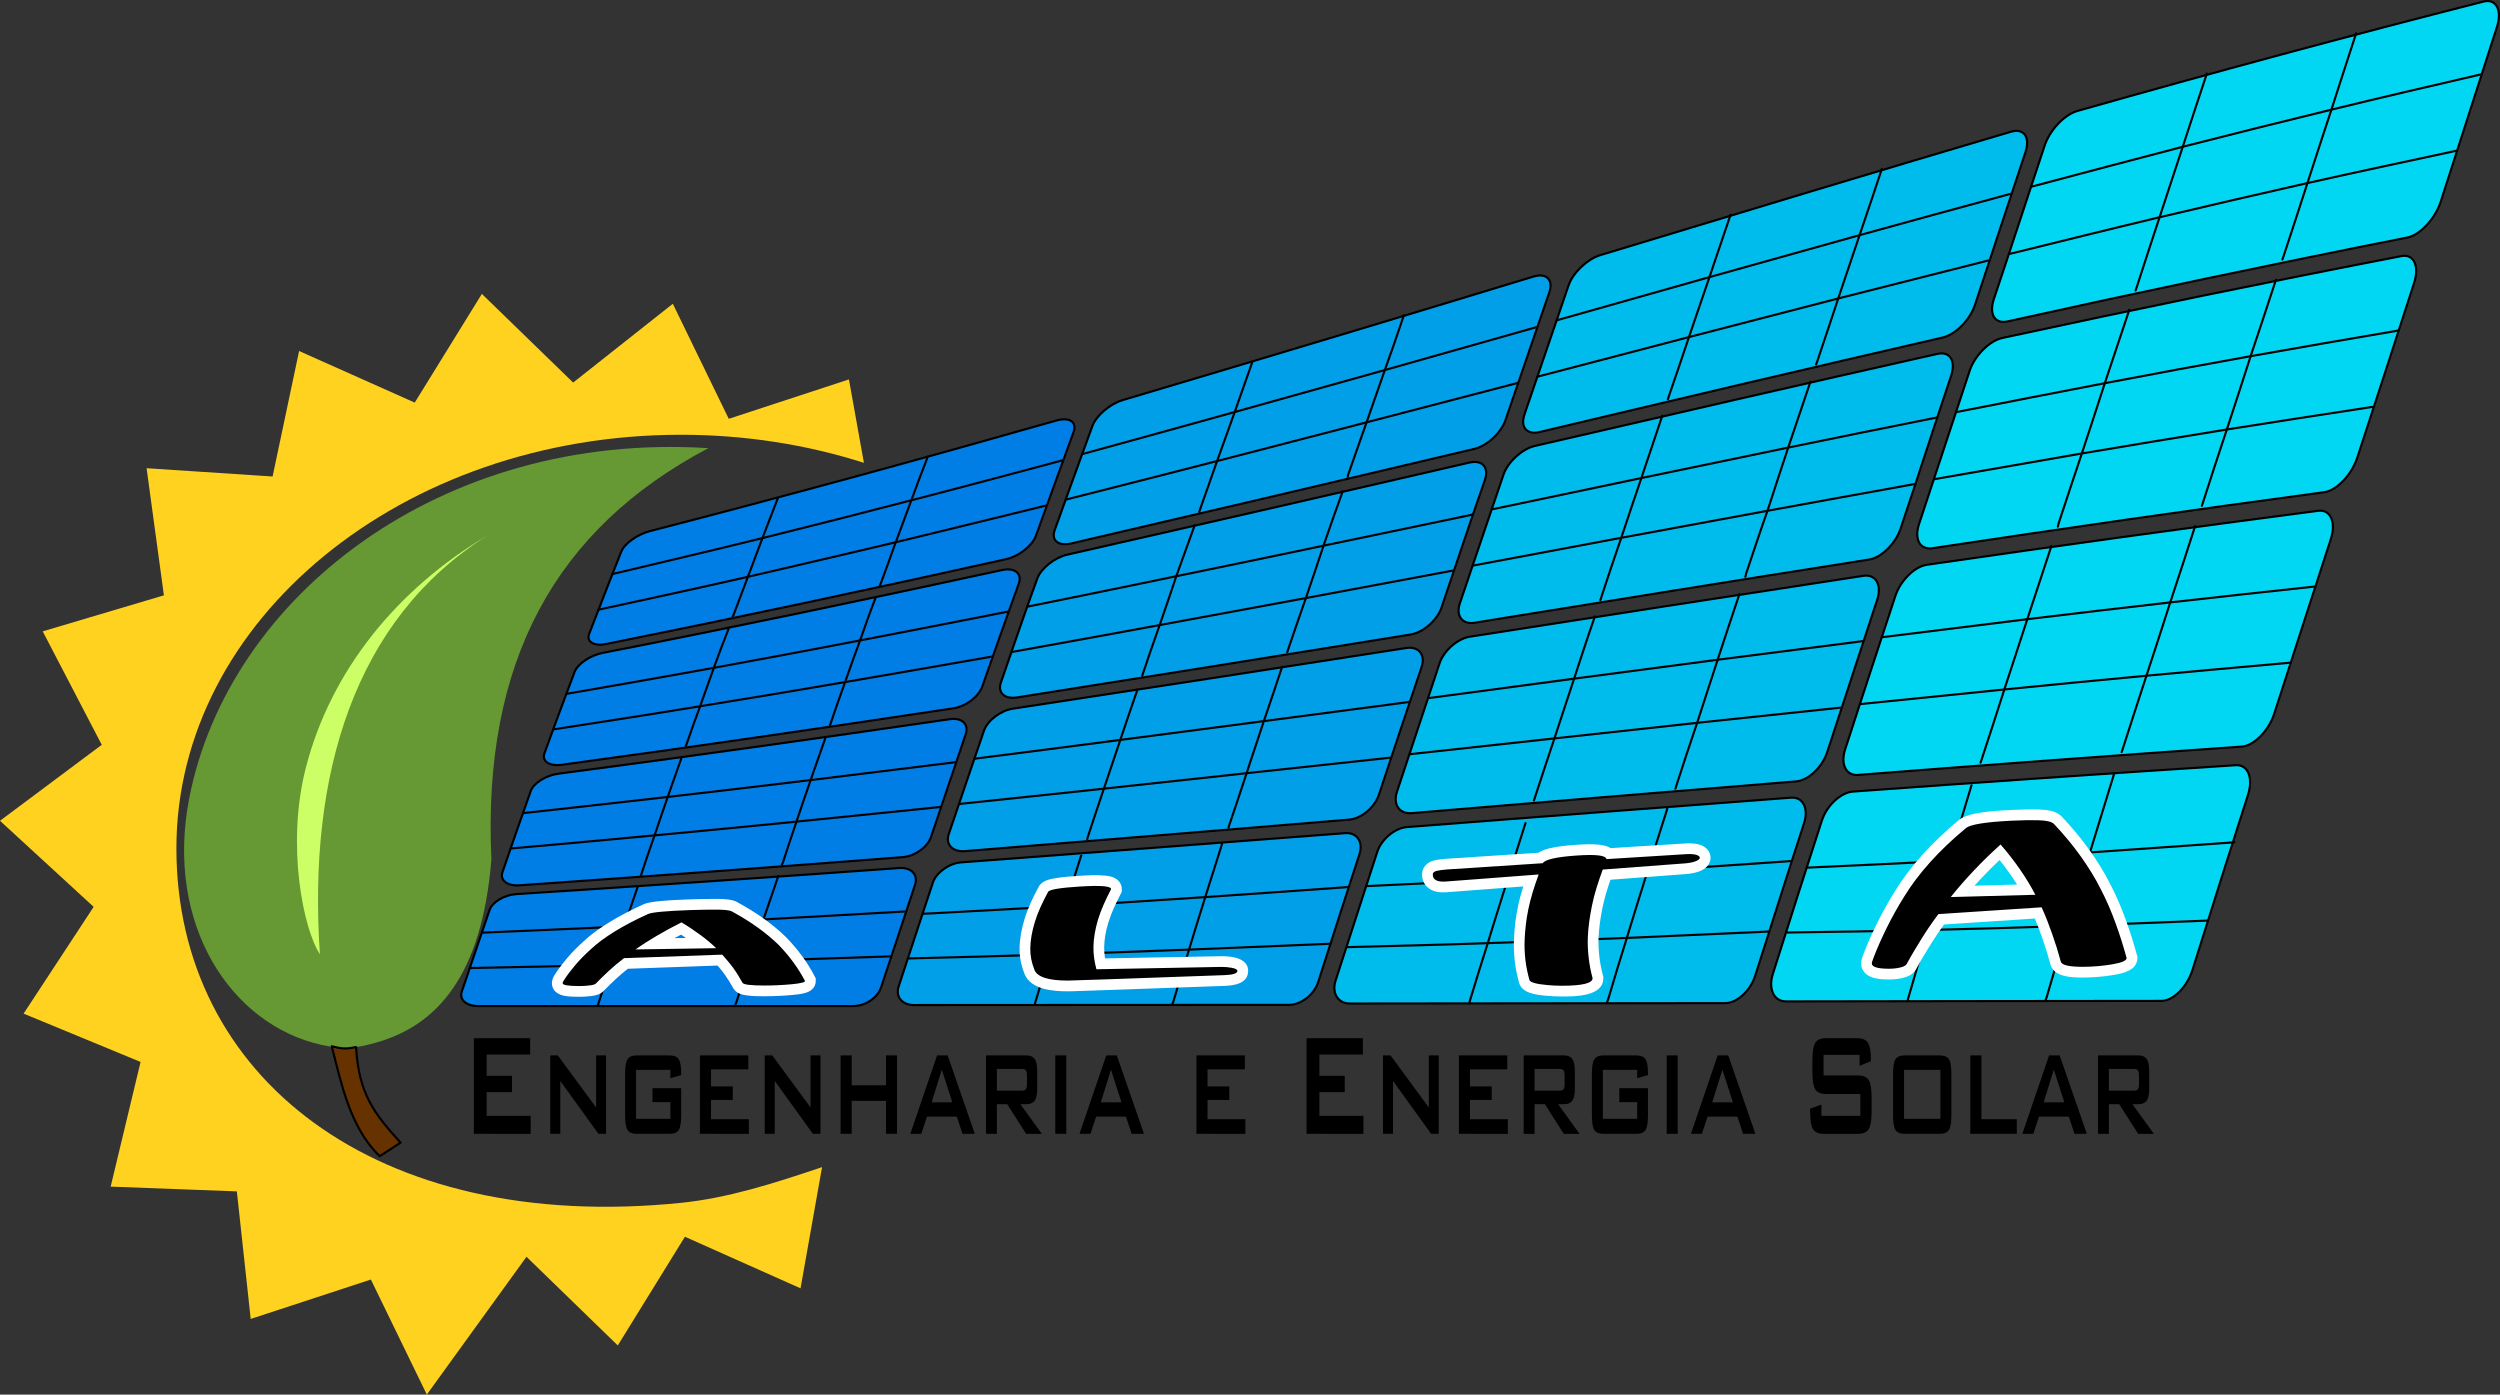 <?xml version="1.0" encoding="UTF-8" standalone="no"?>
<svg
   xmlns:dc="http://purl.org/dc/elements/1.1/"
   xmlns:cc="http://creativecommons.org/ns#"
   xmlns:rdf="http://www.w3.org/1999/02/22-rdf-syntax-ns#"
   xmlns:svg="http://www.w3.org/2000/svg"
   xmlns="http://www.w3.org/2000/svg"
   xmlns:sodipodi="http://sodipodi.sourceforge.net/DTD/sodipodi-0.dtd"
   xmlns:inkscape="http://www.inkscape.org/namespaces/inkscape"
   version="1.1"
   width="660.569"
   height="368.487"
   id="svg182"
   viewBox="0 0 660.569 368.487"
   sodipodi:docname="LOGO ALTA.svg"
   inkscape:version="1.0.2 (e86c870879, 2021-01-15)">
  <rect x="0" y="0" width="660.569" height="368.487" fill="#333333" stroke="none"/>
  <defs
     id="defs186" />
  <sodipodi:namedview
     pagecolor="#ffffff"
     bordercolor="#666666"
     borderopacity="1"
     objecttolerance="10"
     gridtolerance="10"
     guidetolerance="10"
     inkscape:pageopacity="0"
     inkscape:pageshadow="2"
     inkscape:window-width="1366"
     inkscape:window-height="715"
     id="namedview184"
     showgrid="false"
     inkscape:zoom="0.88866405"
     inkscape:cx="308.90979"
     inkscape:cy="263.66608"
     inkscape:window-x="0"
     inkscape:window-y="24"
     inkscape:window-maximized="1"
     inkscape:current-layer="Layer1002" />
  <g
     id="Layer1000"
     transform="translate(-112.035,-33.972)">
    <path
       d="m 323.558,374.384 -30.55,-13.63 -17.739,28.719 -24.121,-23.427 -26.334,36.412 -14.783,-30.399 -31.752,10.412 -3.661,-33.705 -33.341,-1.254 7.901,-32.945 -30.908,-12.769 18.511,-28.211 -24.747,-22.742 26.888,-20.076 -15.602,-29.974 32.022,-9.518 -4.574,-33.59 33.294,2.188 7.005,-33.154 30.55,13.63 17.739,-28.72 24.121,23.427 26.333,-20.821 14.783,30.399 31.752,-10.412 3.957,22.044 c -14.995,-4.79 -31.307,-7.418 -48.369,-7.418 -73.613,0 -133.289,48.922 -133.289,109.271 0,60.349 52.608,101.904 133.289,93.681 12.496,-1.274 24.44,-5.106 37.312,-9.44 z"
       style="fill:#ffd21f;fill-rule:evenodd"
       id="path2" />
    <g
       id="Layer1001">
      <path
         d="m 299.201,152.384 c -40.449,21.36 -59.752,56.438 -57.325,108.654 -2.499,30.883 -14.459,43.846 -30.308,48.371 -5.736,1.638 -8.929,1.897 -14.456,0.681 -24.233,-5.338 -41.51,-32.021 -35.087,-65.153 10.327,-53.275 66.415,-97.05 137.177,-92.553 z"
         style="fill:#669933;fill-rule:evenodd"
         id="path4" />
      <path
         d="m 240.832,175.458 c -35.102,22.01 -47.524,63.097 -44.272,110.641 -4.301,-6.435 -9.01,-28.725 -3.698,-49.334 6.63,-25.723 24.254,-47.265 47.97,-61.307 z"
         style="fill:#ccff66;fill-rule:evenodd"
         id="path6" />
      <path
         d="m 212.367,339.465 c -7.889,-7.57 -10.231,-19.592 -12.673,-29.028 3.332,0.814 3.759,0.664 6.422,0.203 0.702,12.539 4.973,17.761 11.759,25.25 z"
         style="fill:#663300;fill-rule:evenodd;stroke:#000000;stroke-width:0.567;stroke-linecap:round;stroke-linejoin:round;stroke-dasharray:none"
         id="path8" />
    </g>
    <g
       id="Layer1002">
      <path
         d="m 237.241,333.562 v -25.272 h 14.873 v 4.31 h -11.493 v 5.632 h 6.704 v 4.31 h -6.704 v 6.269 h 11.634 v 4.751 z m 20.192,0 v -20.717 h 1.995 l 10.117,13.754 v -13.754 h 2.62 v 20.717 h -2.005 l -10.08,-13.975 v 13.975 z m 31.742,-16.897 h -9.07 v 12.93 h 9.07 v -4.408 h -4.732 v -3.673 h 7.578 v 7.151 c 0,1.894 -0.211,3.184 -0.639,3.869 -0.427,0.686 -1.244,1.028 -2.455,1.028 h -8.629 c -1.211,0 -2.028,-0.343 -2.455,-1.028 -0.427,-0.686 -0.638,-1.976 -0.638,-3.869 v -10.93 c 0,-1.886 0.211,-3.175 0.638,-3.861 0.427,-0.685 1.244,-1.028 2.455,-1.028 h 8.629 c 1.202,0 2.019,0.335 2.446,1.004 0.432,0.677 0.648,1.886 0.648,3.649 v 0.539 l -2.845,0.833 z m 7.798,16.897 v -20.717 h 12.789 v 3.673 h -9.859 v 4.506 h 5.747 v 3.575 h -5.747 v 5.094 h 10 v 3.869 z m 17.122,0 v -20.717 h 1.995 l 10.117,13.754 v -13.754 h 2.62 v 20.717 h -2.005 l -10.08,-13.975 v 13.975 z m 20.051,0 v -20.717 h 2.93 v 7.885 h 9.07 v -7.885 h 2.902 v 20.717 h -2.902 v -8.718 h -9.07 v 8.718 z m 18.418,0 7.07,-20.717 h 2.794 l 7.178,20.717 h -3.258 l -1.502,-4.555 h -7.878 l -1.502,4.555 z m 5.639,-8.326 h 5.46 l -2.775,-8.636 z m 23.859,-8.816 h -6.624 v 5.73 h 6.624 c 0.502,0 0.85,-0.13 1.038,-0.384 0.188,-0.253 0.282,-0.686 0.282,-1.29 v -2.384 c 0,-0.604 -0.094,-1.037 -0.282,-1.29 -0.188,-0.253 -0.535,-0.384 -1.038,-0.384 z m -9.498,17.142 v -20.717 h 10.733 c 0.981,0 1.69,0.318 2.131,0.947 0.437,0.629 0.657,1.657 0.657,3.086 v 4.865 c 0,1.412 -0.221,2.425 -0.657,3.045 -0.441,0.628 -1.15,0.939 -2.131,0.939 h -1.634 l 5.662,7.836 h -4.164 l -4.99,-7.836 h -2.732 v 7.836 z m 18.305,0 v -20.717 h 2.902 v 20.717 z m 6.394,0 7.071,-20.717 h 2.793 l 7.178,20.717 h -3.258 l -1.502,-4.555 h -7.878 l -1.502,4.555 z m 5.638,-8.326 h 5.46 l -2.775,-8.636 z m 25.267,8.326 v -20.717 h 12.789 v 3.673 h -9.859 v 4.506 h 5.746 v 3.575 h -5.746 v 5.094 h 10 v 3.869 z m 29.099,0 v -25.272 h 14.873 v 4.31 h -11.493 v 5.632 h 6.704 v 4.31 h -6.704 v 6.269 h 11.634 v 4.751 z m 20.192,0 v -20.717 h 1.996 l 10.117,13.754 v -13.754 h 2.62 v 20.717 h -2.005 l -10.08,-13.975 v 13.975 z m 20.052,0 v -20.717 h 12.789 v 3.673 h -9.859 v 4.506 h 5.747 v 3.575 h -5.747 v 5.094 h 10 v 3.869 z m 26.619,-17.142 h -6.624 v 5.73 h 6.624 c 0.502,0 0.85,-0.13 1.038,-0.384 0.188,-0.253 0.282,-0.686 0.282,-1.29 v -2.384 c 0,-0.604 -0.094,-1.037 -0.282,-1.29 -0.188,-0.253 -0.535,-0.384 -1.038,-0.384 z m -9.498,17.142 v -20.717 h 10.732 c 0.981,0 1.69,0.318 2.131,0.947 0.436,0.629 0.657,1.657 0.657,3.086 v 4.865 c 0,1.412 -0.221,2.425 -0.657,3.045 -0.441,0.628 -1.15,0.939 -2.131,0.939 h -1.634 l 5.662,7.836 h -4.164 l -4.991,-7.836 h -2.732 v 7.836 z m 29.995,-16.897 h -9.07 v 12.93 h 9.07 v -4.408 h -4.732 v -3.673 h 7.577 v 7.151 c 0,1.894 -0.211,3.184 -0.638,3.869 -0.427,0.686 -1.244,1.028 -2.455,1.028 h -8.629 c -1.211,0 -2.029,-0.343 -2.455,-1.028 -0.427,-0.686 -0.639,-1.976 -0.639,-3.869 v -10.93 c 0,-1.886 0.211,-3.175 0.639,-3.861 0.427,-0.685 1.244,-1.028 2.455,-1.028 h 8.629 c 1.202,0 2.019,0.335 2.446,1.004 0.432,0.677 0.648,1.886 0.648,3.649 v 0.539 l -2.845,0.833 z m 7.798,16.897 v -20.717 h 2.901 v 20.717 z m 6.394,0 7.071,-20.717 h 2.793 l 7.178,20.717 h -3.258 l -1.502,-4.555 h -7.878 l -1.502,4.555 z m 5.638,-8.326 h 5.46 l -2.775,-8.636 z m 38.93,-12.538 h -9.521 v 5.436 h 9.066 c 1.427,0 2.385,0.425 2.887,1.265 0.503,0.849 0.751,2.416 0.751,4.718 v 3.478 c 0,2.286 -0.249,3.861 -0.751,4.702 -0.502,0.841 -1.46,1.265 -2.887,1.265 h -8.981 c -1.422,0 -2.385,-0.424 -2.882,-1.265 -0.502,-0.841 -0.751,-2.416 -0.751,-4.702 v -0.694 l 2.986,-1.077 v 2.987 h 10.282 v -5.779 h -9.07 c -1.413,0 -2.366,-0.424 -2.864,-1.265 -0.493,-0.841 -0.742,-2.408 -0.742,-4.702 v -2.8 c 0,-2.294 0.249,-3.861 0.742,-4.71 0.497,-0.841 1.45,-1.265 2.864,-1.265 h 8.253 c 1.366,0 2.31,0.408 2.826,1.216 0.521,0.816 0.779,2.253 0.779,4.326 v 0.531 l -2.986,1.224 z m 11.746,16.897 h 9.605 v -12.93 h -9.605 z m -2.901,-11.852 c 0,-1.894 0.211,-3.175 0.633,-3.869 0.423,-0.685 1.24,-1.028 2.46,-1.028 h 9.221 c 1.23,0 2.052,0.343 2.47,1.028 0.418,0.694 0.624,1.976 0.624,3.869 v 10.922 c 0,1.894 -0.211,3.184 -0.638,3.869 -0.427,0.686 -1.244,1.028 -2.455,1.028 h -9.221 c -1.221,0 -2.038,-0.343 -2.46,-1.028 -0.422,-0.686 -0.633,-1.976 -0.633,-3.869 z m 20.417,15.82 v -20.717 h 2.93 v 16.848 h 9.352 v 3.869 z m 13.742,0 7.07,-20.717 h 2.793 l 7.178,20.717 h -3.258 l -1.502,-4.555 h -7.878 l -1.502,4.555 z m 5.638,-8.326 h 5.46 l -2.775,-8.636 z m 23.859,-8.816 h -6.624 v 5.73 h 6.624 c 0.502,0 0.85,-0.13 1.038,-0.384 0.188,-0.253 0.282,-0.686 0.282,-1.29 v -2.384 c 0,-0.604 -0.094,-1.037 -0.282,-1.29 -0.188,-0.253 -0.535,-0.384 -1.038,-0.384 z m -9.498,17.142 v -20.717 h 10.733 c 0.981,0 1.69,0.318 2.131,0.947 0.437,0.629 0.657,1.657 0.657,3.086 v 4.865 c 0,1.412 -0.221,2.425 -0.657,3.045 -0.441,0.628 -1.15,0.939 -2.131,0.939 h -1.634 l 5.662,7.836 h -4.164 l -4.99,-7.836 h -2.733 v 7.836 z"
         style="fill:#000000;fill-rule:evenodd"
         id="path11" />
      <path
         d="m 283.747,174.308 c 35.598,-9.192 71.421,-18.971 107.447,-29.229 3.473,-0.989 5.459,0.421 4.498,3.073 -3.319,9.157 -6.653,18.254 -9.916,27.332 -0.963,2.678 -4.497,5.479 -7.857,6.225 -35.382,7.856 -70.649,15.384 -105.659,22.416 -3.298,0.662 -5.361,-0.559 -4.552,-2.671 2.766,-7.212 5.622,-14.462 8.452,-21.669 0.853,-2.171 4.281,-4.624 7.586,-5.477 z"
         style="fill:#007ee5;fill-rule:evenodd;stroke:#000000;stroke-width:0.567;stroke-linecap:round;stroke-linejoin:round;stroke-dasharray:none"
         id="path13" />
      <path
         d="m 305.582,197.018 c 0.054,-0.107 0.163,-0.267 0.217,-0.427 1.3,-3.42 2.547,-6.813 3.847,-10.207 1.3,-3.419 2.547,-6.813 3.847,-10.232 1.3,-3.42 2.655,-6.84 3.955,-10.26 0.054,-0.133 0.109,-0.267 0.162,-0.427"
         style="fill:none;stroke:#000000;stroke-width:0.567;stroke-linecap:round;stroke-linejoin:round;stroke-dasharray:none"
         id="path15" />
      <path
         d="m 344.487,188.735 c 0.054,-0.16 0.163,-0.294 0.217,-0.454 1.409,-3.687 2.655,-7.347 4.01,-11.034 1.409,-3.686 2.709,-7.373 4.118,-11.088 1.355,-3.66 2.709,-7.347 4.172,-11.061 0,-0.133 0.054,-0.321 0.109,-0.481"
         style="fill:none;stroke:#000000;stroke-width:0.567;stroke-linecap:round;stroke-linejoin:round;stroke-dasharray:none"
         id="path17" />
      <path
         d="m 270.146,195.094 c 0.163,-0.026 0.38,-0.08 0.542,-0.133 12.95,-2.805 25.9,-5.611 38.959,-8.577 12.95,-2.992 26.008,-6.038 39.067,-9.137 13.004,-3.126 26.171,-6.385 39.284,-9.591 0.163,-0.054 0.38,-0.107 0.597,-0.16"
         style="fill:none;stroke:#000000;stroke-width:0.567;stroke-linecap:round;stroke-linejoin:round;stroke-dasharray:none"
         id="path19" />
      <path
         d="m 273.83,185.663 c 0.162,-0.027 0.379,-0.107 0.542,-0.134 13.058,-3.126 26.063,-6.145 39.121,-9.378 13.058,-3.233 26.171,-6.573 39.337,-9.993 13.113,-3.366 26.28,-6.92 39.446,-10.42 0.217,-0.08 0.38,-0.107 0.596,-0.187"
         style="fill:none;stroke:#000000;stroke-width:0.567;stroke-linecap:round;stroke-linejoin:round;stroke-dasharray:none"
         id="path21" />
      <path
         d="m 271.338,206.476 c 34.953,-6.834 70.164,-14.245 105.497,-21.882 3.354,-0.725 5.345,0.926 4.389,3.58 -3.27,9.075 -6.492,18.12 -9.645,27.198 -0.911,2.624 -4.28,5.247 -7.586,5.744 -34.623,5.22 -69.189,10.273 -103.546,14.935 -3.247,0.441 -5.317,-0.939 -4.551,-3.046 2.594,-7.137 5.245,-14.326 7.965,-21.508 0.802,-2.116 4.177,-4.378 7.478,-5.023 z"
         style="fill:#007ee5;fill-rule:evenodd;stroke:#000000;stroke-width:0.567;stroke-linecap:round;stroke-linejoin:round;stroke-dasharray:none"
         id="path23" />
      <path
         d="m 293.228,231.19 c 0,-0.134 0.109,-0.267 0.163,-0.427 1.192,-3.394 2.33,-6.733 3.63,-10.18 1.192,-3.367 2.384,-6.733 3.63,-10.153 1.246,-3.394 2.492,-6.787 3.847,-10.207 0,-0.107 0.054,-0.24 0.108,-0.4"
         style="fill:none;stroke:#000000;stroke-width:0.567;stroke-linecap:round;stroke-linejoin:round;stroke-dasharray:none"
         id="path25" />
      <path
         d="m 331.32,225.659 c 0.054,-0.161 0.108,-0.294 0.163,-0.455 1.246,-3.66 2.492,-7.32 3.847,-11.007 1.3,-3.634 2.547,-7.294 3.955,-11.008 1.3,-3.634 2.547,-7.294 4.01,-11.008 0,-0.133 0.054,-0.267 0.108,-0.427"
         style="fill:none;stroke:#000000;stroke-width:0.567;stroke-linecap:round;stroke-linejoin:round;stroke-dasharray:none"
         id="path27" />
      <path
         d="m 258.225,226.727 c 0.163,-0.026 0.379,-0.08 0.542,-0.107 12.733,-1.977 25.467,-3.927 38.254,-6.038 12.733,-2.057 25.52,-4.195 38.308,-6.386 12.787,-2.191 25.629,-4.435 38.471,-6.68 0.162,-0.053 0.379,-0.08 0.596,-0.107"
         style="fill:none;stroke:#000000;stroke-width:0.567;stroke-linecap:round;stroke-linejoin:round;stroke-dasharray:none"
         id="path29" />
      <path
         d="m 261.693,217.323 c 0.162,-0.026 0.379,-0.053 0.542,-0.107 12.788,-2.218 25.575,-4.435 38.417,-6.786 12.841,-2.324 25.683,-4.756 38.633,-7.24 12.841,-2.458 25.737,-4.996 38.688,-7.535 0.162,-0.054 0.379,-0.081 0.542,-0.134"
         style="fill:none;stroke:#000000;stroke-width:0.567;stroke-linecap:round;stroke-linejoin:round;stroke-dasharray:none"
         id="path31" />
      <g
         id="Layer1003">
        <path
           d="m 259.58,238.403 c 34.355,-4.515 68.814,-9.377 103.383,-14.4 3.305,-0.48 5.131,1.328 4.226,4.007 -3.05,9.023 -6.107,18.095 -9.157,27.119 -0.905,2.679 -4.225,5.07 -7.423,5.316 -33.864,2.612 -67.676,5.109 -101.379,7.455 -3.142,0.218 -5.159,-1.342 -4.443,-3.447 2.427,-7.139 4.963,-14.304 7.478,-21.454 0.736,-2.094 4.067,-4.169 7.315,-4.595 z"
           style="fill:#007ee5;fill-rule:evenodd;stroke:#000000;stroke-width:0.567;stroke-linecap:round;stroke-linejoin:round;stroke-dasharray:none"
           id="path33" />
        <path
           d="m 281.362,265.255 c 0.108,-0.134 0.162,-0.268 0.162,-0.401 1.084,-3.366 2.276,-6.76 3.468,-10.152 1.084,-3.367 2.33,-6.76 3.468,-10.152 1.192,-3.367 2.384,-6.76 3.576,-10.153 0.054,-0.133 0.054,-0.267 0.163,-0.401"
           style="fill:none;stroke:#000000;stroke-width:0.567;stroke-linecap:round;stroke-linejoin:round;stroke-dasharray:none"
           id="path35" />
        <path
           d="m 318.641,262.476 c 0.054,-0.16 0.108,-0.294 0.216,-0.454 1.138,-3.633 2.384,-7.294 3.63,-10.954 1.192,-3.66 2.493,-7.321 3.739,-10.981 1.3,-3.66 2.547,-7.321 3.847,-10.981 0.054,-0.16 0.054,-0.267 0.108,-0.427"
           style="fill:none;stroke:#000000;stroke-width:0.567;stroke-linecap:round;stroke-linejoin:round;stroke-dasharray:none"
           id="path37" />
        <path
           d="m 246.955,258.174 c 0.162,0 0.325,-0.026 0.542,-0.054 12.517,-1.122 24.925,-2.218 37.496,-3.419 12.408,-1.176 24.979,-2.378 37.495,-3.634 12.516,-1.256 25.087,-2.538 37.604,-3.821 0.217,-0.027 0.379,-0.053 0.596,-0.081"
           style="fill:none;stroke:#000000;stroke-width:0.567;stroke-linecap:round;stroke-linejoin:round;stroke-dasharray:none"
           id="path39" />
        <path
           d="m 250.206,248.823 c 0.163,-0.026 0.325,-0.053 0.542,-0.053 12.517,-1.389 25.087,-2.778 37.713,-4.221 12.57,-1.443 25.141,-2.939 37.766,-4.462 12.571,-1.523 25.25,-3.126 37.874,-4.675 0.163,0 0.379,-0.053 0.542,-0.081"
           style="fill:none;stroke:#000000;stroke-width:0.567;stroke-linecap:round;stroke-linejoin:round;stroke-dasharray:none"
           id="path41" />
      </g>
      <path
         d="m 248.418,270.224 c 33.648,-2.174 67.406,-4.453 101.216,-6.893 3.197,-0.23 5.065,1.75 4.172,4.435 -3.008,9.044 -5.949,18.12 -8.994,27.172 -0.91,2.704 -4.173,4.863 -7.315,4.863 -33.107,0 -66.105,0 -99.158,0 -3.088,0 -5.018,-1.7 -4.28,-3.847 2.459,-7.151 4.85,-14.36 7.315,-21.508 0.732,-2.123 3.901,-4.018 7.044,-4.221 z"
         style="fill:#007ee5;fill-rule:evenodd;stroke:#000000;stroke-width:0.567;stroke-linecap:round;stroke-linejoin:round;stroke-dasharray:none"
         id="path44" />
      <path
         d="m 408.695,139.682 c 36.135,-10.739 72.335,-21.621 108.585,-32.649 3.358,-1.021 5.268,0.861 4.118,4.195 -3.889,11.28 -7.721,22.562 -11.595,33.797 -1.165,3.379 -4.876,6.767 -8.236,7.562 -35.489,8.395 -71.037,16.744 -106.472,24.98 -3.415,0.793 -5.354,-0.797 -4.389,-3.5 3.26,-9.132 6.608,-18.303 9.97,-27.545 0.972,-2.673 4.601,-5.824 8.02,-6.84 z"
         style="fill:#019fe8;fill-rule:evenodd;stroke:#000000;stroke-width:0.567;stroke-linecap:round;stroke-linejoin:round;stroke-dasharray:none"
         id="path46" />
      <path
         d="m 428.906,169.232 c 0.054,-0.16 0.108,-0.321 0.162,-0.508 1.517,-4.301 3.034,-8.63 4.552,-12.931 1.517,-4.301 3.142,-8.63 4.66,-12.958 1.517,-4.302 3.034,-8.603 4.552,-12.931 0.108,-0.214 0.162,-0.347 0.217,-0.534"
         style="fill:none;stroke:#000000;stroke-width:0.567;stroke-linecap:round;stroke-linejoin:round;stroke-dasharray:none"
         id="path48" />
      <path
         d="m 468.136,159.96 c 0.054,-0.161 0.054,-0.347 0.108,-0.534 1.625,-4.596 3.251,-9.217 4.876,-13.866 1.572,-4.596 3.251,-9.218 4.823,-13.813 1.68,-4.675 3.305,-9.27 4.822,-13.866 0.054,-0.187 0.109,-0.375 0.271,-0.615"
         style="fill:none;stroke:#000000;stroke-width:0.567;stroke-linecap:round;stroke-linejoin:round;stroke-dasharray:none"
         id="path50" />
      <path
         d="m 393.632,165.998 c 0.217,-0.08 0.379,-0.08 0.596,-0.16 13.112,-3.34 26.279,-6.653 39.392,-10.046 13.113,-3.366 26.279,-6.813 39.5,-10.232 13.113,-3.42 26.28,-6.84 39.392,-10.26 0.216,-0.053 0.433,-0.107 0.596,-0.16"
         style="fill:none;stroke:#000000;stroke-width:0.567;stroke-linecap:round;stroke-linejoin:round;stroke-dasharray:none"
         id="path52" />
      <path
         d="m 398.021,153.949 c 0.216,-0.08 0.433,-0.107 0.596,-0.16 13.113,-3.607 26.388,-7.24 39.663,-10.954 13.167,-3.66 26.388,-7.374 39.663,-11.088 13.221,-3.741 26.442,-7.454 39.663,-11.221 0.271,-0.081 0.379,-0.107 0.596,-0.16"
         style="fill:none;stroke:#000000;stroke-width:0.567;stroke-linecap:round;stroke-linejoin:round;stroke-dasharray:none"
         id="path54" />
      <path
         d="m 394.012,180.533 c 35.382,-8.014 70.877,-16.141 106.31,-24.34 3.363,-0.778 5.223,1.267 4.064,4.595 -3.933,11.286 -7.672,22.482 -11.487,33.771 -1.115,3.299 -4.822,6.527 -8.074,7.054 -34.676,5.618 -69.409,11.174 -104.088,16.645 -3.25,0.512 -5.178,-1.246 -4.226,-3.982 3.166,-9.099 6.248,-18.266 9.591,-27.412 0.993,-2.717 4.607,-5.583 7.911,-6.332 z"
         style="fill:#019fe8;fill-rule:evenodd;stroke:#000000;stroke-width:0.567;stroke-linecap:round;stroke-linejoin:round;stroke-dasharray:none"
         id="path56" />
      <path
         d="m 413.843,212.541 c 0.054,-0.16 0.108,-0.347 0.163,-0.535 1.409,-4.274 2.926,-8.576 4.443,-12.877 1.463,-4.275 2.98,-8.576 4.389,-12.905 1.517,-4.275 3.089,-8.603 4.66,-12.904 0.054,-0.187 0.108,-0.348 0.163,-0.534"
         style="fill:none;stroke:#000000;stroke-width:0.567;stroke-linecap:round;stroke-linejoin:round;stroke-dasharray:none"
         id="path58" />
      <path
         d="m 452.151,206.342 c 0.054,-0.161 0.108,-0.347 0.163,-0.534 1.571,-4.596 3.143,-9.217 4.768,-13.813 1.571,-4.596 3.143,-9.218 4.66,-13.84 1.571,-4.596 3.197,-9.191 4.877,-13.84 0.054,-0.16 0.109,-0.347 0.162,-0.561"
         style="fill:none;stroke:#000000;stroke-width:0.567;stroke-linecap:round;stroke-linejoin:round;stroke-dasharray:none"
         id="path60" />
      <path
         d="m 379.328,206.262 c 0.163,-0.027 0.379,-0.053 0.542,-0.107 12.842,-2.324 25.683,-4.622 38.579,-7.027 12.842,-2.378 25.738,-4.756 38.634,-7.133 12.841,-2.405 25.683,-4.783 38.579,-7.214 0.163,-0.026 0.379,-0.08 0.542,-0.107"
         style="fill:none;stroke:#000000;stroke-width:0.567;stroke-linecap:round;stroke-linejoin:round;stroke-dasharray:none"
         id="path62" />
      <path
         d="m 383.446,194.293 c 0.217,-0.027 0.379,-0.08 0.596,-0.133 12.95,-2.619 25.845,-5.237 38.795,-7.936 12.95,-2.645 25.9,-5.343 38.904,-8.068 12.95,-2.699 25.9,-5.397 38.85,-8.096 0.217,-0.08 0.379,-0.08 0.596,-0.133"
         style="fill:none;stroke:#000000;stroke-width:0.567;stroke-linecap:round;stroke-linejoin:round;stroke-dasharray:none"
         id="path64" />
      <path
         d="m 379.653,221.224 c 34.676,-5.275 69.359,-10.634 103.98,-16.031 3.254,-0.507 5.126,1.779 4.009,5.077 -3.814,11.263 -7.551,22.487 -11.27,33.718 -1.103,3.33 -4.66,6.285 -7.802,6.546 -33.864,2.811 -67.731,5.577 -101.595,8.336 -3.197,0.26 -5.165,-1.768 -4.281,-4.409 3.071,-9.169 6.226,-18.251 9.32,-27.385 0.915,-2.701 4.389,-5.356 7.64,-5.851 z"
         style="fill:#019fe8;fill-rule:evenodd;stroke:#000000;stroke-width:0.567;stroke-linecap:round;stroke-linejoin:round;stroke-dasharray:none"
         id="path66" />
      <path
         d="m 399.322,255.743 c 0,-0.161 0.054,-0.321 0.108,-0.534 1.409,-4.275 2.817,-8.55 4.28,-12.851 1.409,-4.275 2.926,-8.55 4.335,-12.878 1.409,-4.248 2.925,-8.576 4.388,-12.878 0.054,-0.16 0.109,-0.347 0.162,-0.507"
         style="fill:none;stroke:#000000;stroke-width:0.567;stroke-linecap:round;stroke-linejoin:round;stroke-dasharray:none"
         id="path68" />
      <path
         d="m 436.654,252.644 c 0.054,-0.187 0.108,-0.374 0.162,-0.588 1.572,-4.596 3.089,-9.164 4.606,-13.786 1.463,-4.596 3.089,-9.191 4.552,-13.76 1.571,-4.595 3.142,-9.217 4.66,-13.84 0.109,-0.16 0.163,-0.321 0.217,-0.507"
         style="fill:none;stroke:#000000;stroke-width:0.567;stroke-linecap:round;stroke-linejoin:round;stroke-dasharray:none"
         id="path70" />
      <path
         d="m 365.511,246.419 c 0.163,0 0.38,-0.027 0.542,-0.081 12.516,-1.309 25.033,-2.618 37.658,-3.981 12.571,-1.363 25.087,-2.699 37.712,-4.088 12.517,-1.363 25.033,-2.699 37.604,-4.061 0.162,-0.027 0.379,-0.053 0.542,-0.081"
         style="fill:none;stroke:#000000;stroke-width:0.567;stroke-linecap:round;stroke-linejoin:round;stroke-dasharray:none"
         id="path72" />
      <path
         d="m 369.574,234.449 c 0.163,-0.026 0.38,-0.026 0.542,-0.08 12.571,-1.603 25.304,-3.233 37.929,-4.889 12.625,-1.656 25.303,-3.313 37.929,-4.969 12.679,-1.683 25.304,-3.34 37.929,-4.996 0.162,-0.053 0.379,-0.053 0.542,-0.081"
         style="fill:none;stroke:#000000;stroke-width:0.567;stroke-linecap:round;stroke-linejoin:round;stroke-dasharray:none"
         id="path74" />
      <path
         d="m 365.998,261.834 c 33.81,-2.537 67.622,-5.13 101.433,-7.721 3.142,-0.241 4.885,2.275 3.793,5.611 -3.676,11.224 -7.289,22.508 -10.891,33.745 -1.057,3.297 -4.552,6.009 -7.64,6.011 -33.107,0.024 -66.159,0.053 -99.157,0.053 -3.143,0 -4.94,-2.198 -4.064,-4.889 2.97,-9.118 6.034,-18.293 9.049,-27.439 0.886,-2.689 4.281,-5.13 7.478,-5.37 z"
         style="fill:#019fe8;fill-rule:evenodd;stroke:#000000;stroke-width:0.567;stroke-linecap:round;stroke-linejoin:round;stroke-dasharray:none"
         id="path76" />
      <path
         d="m 534.837,101.395 c 36.196,-10.976 72.389,-21.938 108.585,-32.622 3.358,-0.991 5.114,1.427 3.793,5.397 -4.476,13.45 -8.913,26.97 -13.329,40.343 -1.327,4.02 -5.204,7.87 -8.507,8.63 -35.492,8.164 -71.041,16.538 -106.526,24.981 -3.364,0.8 -5.173,-1.243 -4.01,-4.649 3.876,-11.342 7.761,-22.73 11.65,-34.092 1.15,-3.361 4.986,-6.971 8.344,-7.989 z"
         style="fill:#00bcec;fill-rule:evenodd;stroke:#000000;stroke-width:0.567;stroke-linecap:round;stroke-linejoin:round;stroke-dasharray:none"
         id="path78" />
      <path
         d="m 552.717,139.495 c 0.108,-0.214 0.162,-0.427 0.217,-0.668 1.842,-5.237 3.576,-10.5 5.365,-15.79 1.788,-5.29 3.576,-10.527 5.418,-15.843 1.788,-5.263 3.576,-10.554 5.364,-15.843 0.054,-0.214 0.109,-0.401 0.217,-0.641"
         style="fill:none;stroke:#000000;stroke-width:0.567;stroke-linecap:round;stroke-linejoin:round;stroke-dasharray:none"
         id="path80" />
      <path
         d="m 591.893,130.251 c 0.108,-0.241 0.217,-0.454 0.271,-0.695 1.897,-5.584 3.739,-11.141 5.581,-16.726 1.896,-5.584 3.739,-11.141 5.635,-16.725 1.896,-5.584 3.793,-11.141 5.635,-16.725 0.054,-0.213 0.108,-0.427 0.216,-0.722"
         style="fill:none;stroke:#000000;stroke-width:0.567;stroke-linecap:round;stroke-linejoin:round;stroke-dasharray:none"
         id="path82" />
      <path
         d="m 518.256,133.51 c 0.162,-0.053 0.379,-0.107 0.596,-0.16 13.113,-3.42 26.279,-6.866 39.446,-10.313 13.112,-3.393 26.279,-6.813 39.446,-10.206 13.112,-3.34 26.279,-6.653 39.392,-9.966 0.162,-0.026 0.379,-0.053 0.542,-0.107"
         style="fill:none;stroke:#000000;stroke-width:0.567;stroke-linecap:round;stroke-linejoin:round;stroke-dasharray:none"
         id="path84" />
      <path
         d="m 523.349,118.629 c 0.217,-0.081 0.38,-0.134 0.596,-0.187 13.166,-3.714 26.496,-7.508 39.771,-11.248 13.166,-3.687 26.388,-7.401 39.663,-11.088 13.166,-3.66 26.387,-7.24 39.554,-10.821 0.217,-0.054 0.433,-0.107 0.596,-0.161"
         style="fill:none;stroke:#000000;stroke-width:0.567;stroke-linecap:round;stroke-linejoin:round;stroke-dasharray:none"
         id="path86" />
      <path
         d="m 517.552,151.812 c 35.489,-8.211 70.929,-16.373 106.418,-24.34 3.306,-0.742 4.936,1.822 3.576,5.878 -4.491,13.392 -8.819,26.912 -13.33,40.317 -1.341,3.987 -5.093,7.647 -8.29,8.149 -34.73,5.455 -69.465,11.054 -104.25,16.698 -3.252,0.527 -5.036,-1.79 -3.901,-5.13 3.849,-11.327 7.647,-22.681 11.541,-34.038 1.144,-3.337 4.93,-6.77 8.236,-7.535 z"
         style="fill:#00bcec;fill-rule:evenodd;stroke:#000000;stroke-width:0.567;stroke-linecap:round;stroke-linejoin:round;stroke-dasharray:none"
         id="path88" />
      <path
         d="m 534.89,192.529 c 0.109,-0.214 0.163,-0.427 0.217,-0.641 1.734,-5.264 3.468,-10.527 5.31,-15.817 1.733,-5.237 3.522,-10.5 5.31,-15.79 1.734,-5.237 3.576,-10.527 5.31,-15.816 0.108,-0.214 0.163,-0.401 0.216,-0.641"
         style="fill:none;stroke:#000000;stroke-width:0.567;stroke-linecap:round;stroke-linejoin:round;stroke-dasharray:none"
         id="path90" />
      <path
         d="m 573.199,186.357 c 0.108,-0.267 0.162,-0.481 0.162,-0.694 1.896,-5.557 3.684,-11.115 5.689,-16.726 1.788,-5.557 3.63,-11.114 5.473,-16.698 1.843,-5.557 3.793,-11.114 5.635,-16.698 0.109,-0.267 0.162,-0.481 0.217,-0.695"
         style="fill:none;stroke:#000000;stroke-width:0.567;stroke-linecap:round;stroke-linejoin:round;stroke-dasharray:none"
         id="path92" />
      <path
         d="m 501.188,183.445 c 0.217,-0.053 0.379,-0.08 0.596,-0.134 12.841,-2.404 25.737,-4.835 38.633,-7.24 12.841,-2.378 25.737,-4.756 38.633,-7.134 12.788,-2.351 25.684,-4.675 38.525,-7 0.163,0 0.379,-0.027 0.542,-0.054"
         style="fill:none;stroke:#000000;stroke-width:0.567;stroke-linecap:round;stroke-linejoin:round;stroke-dasharray:none"
         id="path94" />
      <path
         d="m 506.227,168.564 c 0.163,-0.054 0.38,-0.107 0.542,-0.107 12.95,-2.699 25.954,-5.45 38.959,-8.176 12.841,-2.671 25.846,-5.37 38.795,-8.042 12.95,-2.672 25.846,-5.264 38.796,-7.855 0.217,-0.054 0.379,-0.054 0.596,-0.107"
         style="fill:none;stroke:#000000;stroke-width:0.567;stroke-linecap:round;stroke-linejoin:round;stroke-dasharray:none"
         id="path96" />
      <path
         d="m 500.43,202.201 c 34.732,-5.422 69.3,-10.808 103.98,-16.084 3.249,-0.494 4.923,2.373 3.63,6.332 -4.396,13.46 -8.834,26.878 -13.221,40.29 -1.302,3.98 -4.986,7.437 -8.182,7.695 -33.866,2.734 -67.731,5.562 -101.596,8.389 -3.25,0.271 -4.999,-2.278 -3.901,-5.611 3.724,-11.307 7.508,-22.668 11.27,-33.984 1.114,-3.35 4.77,-6.519 8.02,-7.027 z"
         style="fill:#00bcec;fill-rule:evenodd;stroke:#000000;stroke-width:0.567;stroke-linecap:round;stroke-linejoin:round;stroke-dasharray:none"
         id="path98" />
      <path
         d="m 517.335,245.483 c 0.108,-0.214 0.163,-0.4 0.217,-0.641 1.734,-5.264 3.413,-10.5 5.202,-15.763 1.734,-5.264 3.468,-10.527 5.202,-15.79 1.734,-5.237 3.413,-10.5 5.256,-15.764 0.054,-0.214 0.108,-0.427 0.162,-0.668"
         style="fill:none;stroke:#000000;stroke-width:0.567;stroke-linecap:round;stroke-linejoin:round;stroke-dasharray:none"
         id="path100" />
      <path
         d="m 554.722,242.357 c 0.109,-0.214 0.162,-0.427 0.217,-0.695 1.788,-5.557 3.63,-11.115 5.527,-16.698 1.788,-5.531 3.576,-11.088 5.418,-16.672 1.843,-5.557 3.63,-11.088 5.527,-16.671 0.054,-0.215 0.109,-0.455 0.217,-0.695"
         style="fill:none;stroke:#000000;stroke-width:0.567;stroke-linecap:round;stroke-linejoin:round;stroke-dasharray:none"
         id="path102" />
      <path
         d="m 484.445,233.273 c 0.217,-0.026 0.434,-0.053 0.65,-0.08 12.517,-1.363 25.087,-2.752 37.658,-4.114 12.571,-1.363 25.087,-2.752 37.713,-4.115 12.516,-1.336 25.033,-2.645 37.604,-3.981 0.162,0 0.379,-0.026 0.542,-0.053"
         style="fill:none;stroke:#000000;stroke-width:0.567;stroke-linecap:round;stroke-linejoin:round;stroke-dasharray:none"
         id="path104" />
      <path
         d="m 489.43,218.418 c 0.162,-0.027 0.379,-0.081 0.542,-0.053 12.625,-1.683 25.304,-3.393 37.983,-5.076 12.57,-1.657 25.303,-3.34 37.929,-4.997 12.625,-1.63 25.25,-3.26 37.929,-4.862 0.162,-0.026 0.379,-0.053 0.542,-0.08"
         style="fill:none;stroke:#000000;stroke-width:0.567;stroke-linecap:round;stroke-linejoin:round;stroke-dasharray:none"
         id="path106" />
      <path
         d="m 483.795,252.51 c 33.811,-2.611 67.622,-5.232 101.487,-7.775 3.143,-0.235 4.721,2.809 3.413,6.813 -4.381,13.415 -8.582,26.816 -12.896,40.263 -1.266,3.945 -4.823,7.212 -7.911,7.214 -33.107,0.024 -66.159,0.082 -99.211,0.107 -3.088,0.002 -4.824,-2.727 -3.739,-6.065 3.683,-11.329 7.323,-22.653 11,-33.985 1.091,-3.362 4.661,-6.326 7.857,-6.573 z"
         style="fill:#00bcec;fill-rule:evenodd;stroke:#000000;stroke-width:0.567;stroke-linecap:round;stroke-linejoin:round;stroke-dasharray:none"
         id="path108" />
      <path
         d="m 660.923,63.297 c 35.917,-10.182 71.738,-19.863 107.339,-28.908 3.303,-0.839 4.99,2.22 3.522,6.76 -4.979,15.391 -9.882,30.767 -14.847,46.115 -1.482,4.583 -5.527,8.816 -8.777,9.458 -35.112,6.944 -70.336,14.346 -105.66,22.176 -3.364,0.746 -4.987,-1.873 -3.63,-5.905 4.549,-13.522 8.911,-27.053 13.438,-40.611 1.325,-3.969 5.142,-8.099 8.616,-9.084 z"
         style="fill:#01d7f3;fill-rule:evenodd;stroke:#000000;stroke-width:0.567;stroke-linecap:round;stroke-linejoin:round;stroke-dasharray:none"
         id="path110" />
      <path
         d="m 676.312,110.72 c 0.109,-0.241 0.162,-0.508 0.271,-0.775 2.005,-6.172 4.01,-12.37 6.068,-18.568 2.005,-6.199 4.118,-12.423 6.123,-18.622 2.005,-6.198 4.064,-12.37 6.122,-18.595 0.054,-0.24 0.108,-0.481 0.217,-0.774"
         style="fill:none;stroke:#000000;stroke-width:0.567;stroke-linecap:round;stroke-linejoin:round;stroke-dasharray:none"
         id="path112" />
      <path
         d="m 715.108,102.544 c 0.108,-0.24 0.162,-0.507 0.27,-0.774 2.167,-6.492 4.227,-12.931 6.34,-19.424 2.114,-6.439 4.172,-12.931 6.339,-19.397 2.059,-6.466 4.172,-12.905 6.286,-19.424 0.054,-0.241 0.108,-0.481 0.217,-0.775"
         style="fill:none;stroke:#000000;stroke-width:0.567;stroke-linecap:round;stroke-linejoin:round;stroke-dasharray:none"
         id="path114" />
      <path
         d="m 642.826,101.102 c 0.163,-0.053 0.379,-0.081 0.596,-0.134 13.058,-3.206 26.117,-6.465 39.229,-9.591 13.005,-3.072 26.063,-6.092 39.067,-9.031 12.95,-2.912 25.9,-5.638 38.904,-8.443 0.162,-0.027 0.379,-0.081 0.596,-0.134"
         style="fill:none;stroke:#000000;stroke-width:0.567;stroke-linecap:round;stroke-linejoin:round;stroke-dasharray:none"
         id="path116" />
      <path
         d="m 648.678,83.335 c 0.271,-0.054 0.379,-0.081 0.596,-0.161 13.113,-3.473 26.334,-7 39.501,-10.42 13.058,-3.34 26.225,-6.626 39.283,-9.805 13.005,-3.18 26.008,-6.199 39.067,-9.218 0.163,-0.026 0.38,-0.08 0.596,-0.133"
         style="fill:none;stroke:#000000;stroke-width:0.567;stroke-linecap:round;stroke-linejoin:round;stroke-dasharray:none"
         id="path118" />
      <path
         d="m 641.092,123.278 c 35.271,-7.634 70.438,-14.869 105.496,-21.641 3.249,-0.627 4.774,2.621 3.305,7.161 -4.979,15.391 -9.966,30.781 -15.009,46.114 -1.512,4.598 -5.474,8.675 -8.724,9.111 -34.408,4.614 -68.927,9.584 -103.492,14.801 -3.309,0.499 -4.906,-2.337 -3.576,-6.358 4.467,-13.506 8.922,-27.045 13.383,-40.53 1.337,-4.04 5.253,-7.929 8.616,-8.656 z"
         style="fill:#01d7f3;fill-rule:evenodd;stroke:#000000;stroke-width:0.567;stroke-linecap:round;stroke-linejoin:round;stroke-dasharray:none"
         id="path120" />
      <path
         d="m 655.776,173.132 c 0.109,-0.268 0.109,-0.481 0.162,-0.749 2.059,-6.198 4.064,-12.37 6.177,-18.595 2.059,-6.198 4.064,-12.396 6.069,-18.568 2.059,-6.226 4.172,-12.424 6.231,-18.676 0.054,-0.24 0.108,-0.454 0.216,-0.721"
         style="fill:none;stroke:#000000;stroke-width:0.567;stroke-linecap:round;stroke-linejoin:round;stroke-dasharray:none"
         id="path122" />
      <path
         d="m 693.813,167.628 c 0.108,-0.24 0.162,-0.507 0.271,-0.774 2.059,-6.466 4.172,-12.905 6.339,-19.398 2.114,-6.438 4.226,-12.904 6.286,-19.37 2.167,-6.466 4.335,-12.958 6.448,-19.45 0.108,-0.241 0.108,-0.508 0.271,-0.749"
         style="fill:none;stroke:#000000;stroke-width:0.567;stroke-linecap:round;stroke-linejoin:round;stroke-dasharray:none"
         id="path124" />
      <path
         d="m 623.103,160.602 c 0.163,-0.054 0.379,-0.054 0.542,-0.107 12.788,-2.244 25.629,-4.489 38.471,-6.706 12.733,-2.137 25.521,-4.275 38.308,-6.332 12.733,-2.03 25.467,-3.98 38.2,-5.931 0.217,0 0.379,-0.026 0.596,-0.08"
         style="fill:none;stroke:#000000;stroke-width:0.567;stroke-linecap:round;stroke-linejoin:round;stroke-dasharray:none"
         id="path126" />
      <path
         d="m 628.9,142.861 c 0.217,-0.026 0.434,-0.053 0.596,-0.107 12.896,-2.511 25.792,-5.076 38.688,-7.534 12.841,-2.458 25.737,-4.836 38.525,-7.134 12.841,-2.298 25.629,-4.488 38.471,-6.68 0.162,-0.026 0.379,-0.08 0.596,-0.133"
         style="fill:none;stroke:#000000;stroke-width:0.567;stroke-linecap:round;stroke-linejoin:round;stroke-dasharray:none"
         id="path128" />
      <path
         d="m 621.152,183.205 c 34.565,-5.029 69.032,-9.769 103.437,-14.267 3.198,-0.417 4.784,2.973 3.305,7.508 -5.023,15.396 -9.984,30.797 -14.954,46.142 -1.477,4.56 -5.42,8.438 -8.561,8.656 -33.757,2.346 -67.515,4.845 -101.379,7.481 -3.198,0.249 -4.718,-2.783 -3.414,-6.786 4.386,-13.47 8.794,-27.032 13.275,-40.557 1.316,-3.973 5.036,-7.703 8.29,-8.176 z"
         style="fill:#01d7f3;fill-rule:evenodd;stroke:#000000;stroke-width:0.567;stroke-linecap:round;stroke-linejoin:round;stroke-dasharray:none"
         id="path130" />
      <path
         d="m 635.349,235.491 c 0.108,-0.267 0.162,-0.508 0.27,-0.775 2.059,-6.198 4.01,-12.37 6.015,-18.568 2.005,-6.172 4.064,-12.344 6.069,-18.569 2.005,-6.172 4.064,-12.396 6.123,-18.595 0.054,-0.24 0.162,-0.507 0.217,-0.748"
         style="fill:none;stroke:#000000;stroke-width:0.567;stroke-linecap:round;stroke-linejoin:round;stroke-dasharray:none"
         id="path132" />
      <path
         d="m 672.627,232.712 c 0.109,-0.267 0.163,-0.534 0.271,-0.801 2.059,-6.465 4.172,-12.905 6.285,-19.397 2.114,-6.439 4.226,-12.905 6.285,-19.371 2.167,-6.465 4.226,-12.931 6.34,-19.423 0.054,-0.241 0.162,-0.481 0.27,-0.749"
         style="fill:none;stroke:#000000;stroke-width:0.567;stroke-linecap:round;stroke-linejoin:round;stroke-dasharray:none"
         id="path134" />
      <path
         d="m 603.488,220.021 c 0.163,0 0.379,-0.026 0.542,-0.053 12.516,-1.282 25.033,-2.564 37.604,-3.82 12.517,-1.256 24.979,-2.458 37.55,-3.634 12.463,-1.176 24.979,-2.271 37.441,-3.393 0.217,0 0.38,-0.027 0.596,-0.054"
         style="fill:none;stroke:#000000;stroke-width:0.567;stroke-linecap:round;stroke-linejoin:round;stroke-dasharray:none"
         id="path136" />
      <path
         d="m 609.285,202.334 c 0.163,-0.026 0.38,-0.026 0.542,-0.053 12.625,-1.577 25.25,-3.152 37.875,-4.702 12.625,-1.523 25.195,-3.019 37.766,-4.435 12.571,-1.442 25.141,-2.778 37.712,-4.141 0.217,-0.027 0.379,-0.054 0.596,-0.081"
         style="fill:none;stroke:#000000;stroke-width:0.567;stroke-linecap:round;stroke-linejoin:round;stroke-dasharray:none"
         id="path138" />
      <path
         d="m 601.646,243.132 c 33.756,-2.461 67.459,-4.802 101.162,-6.973 3.196,-0.206 4.654,3.338 3.197,7.881 -4.936,15.386 -9.819,30.774 -14.63,46.141 -1.42,4.537 -5.094,8.251 -8.236,8.256 -33.107,0.048 -66.16,0.06 -99.211,0.133 -3.143,0.006 -4.729,-3.212 -3.468,-7.214 4.264,-13.526 8.57,-27.059 12.95,-40.531 1.309,-4.027 4.986,-7.457 8.236,-7.694 z"
         style="fill:#01d7f3;fill-rule:evenodd;stroke:#000000;stroke-width:0.567;stroke-linecap:round;stroke-linejoin:round;stroke-dasharray:none"
         id="path140" />
      <g
         id="Layer1004">
        <path
           d="m 270.007,299.5 c 0.105,-0.13 0.158,-0.263 0.158,-0.4 1.057,-3.377 2.219,-6.773 3.382,-10.168 1.057,-3.376 2.272,-6.768 3.382,-10.168 1.163,-3.369 2.326,-6.765 3.488,-10.161 0.053,-0.133 0.053,-0.27 0.158,-0.399"
           style="fill:none;stroke:#000000;stroke-width:0.567;stroke-linecap:round;stroke-linejoin:round;stroke-dasharray:none"
           id="path142" />
        <path
           d="m 306.367,299.334 c 0.052,-0.161 0.105,-0.294 0.211,-0.451 1.11,-3.646 2.325,-7.313 3.541,-10.979 1.163,-3.67 2.431,-7.332 3.647,-10.998 1.268,-3.662 2.484,-7.329 3.752,-10.991 0.053,-0.161 0.053,-0.271 0.106,-0.431"
           style="fill:none;stroke:#000000;stroke-width:0.567;stroke-linecap:round;stroke-linejoin:round;stroke-dasharray:none"
           id="path144" />
        <path
           d="m 236.449,289.755 c 0.158,0.012 0.317,-0.004 0.528,-0.016 12.208,-0.25 24.31,-0.48 36.571,-0.808 12.102,-0.313 24.363,-0.64 36.571,-1.028 12.208,-0.387 24.469,-0.797 36.677,-1.211 0.211,-0.012 0.37,-0.028 0.581,-0.04"
           style="fill:none;stroke:#000000;stroke-width:0.567;stroke-linecap:round;stroke-linejoin:round;stroke-dasharray:none"
           id="path146" />
        <path
           d="m 239.619,280.394 c 0.159,-0.015 0.317,-0.032 0.528,-0.016 12.208,-0.524 24.469,-1.043 36.783,-1.614 12.26,-0.575 24.521,-1.205 36.835,-1.858 12.261,-0.657 24.627,-1.388 36.941,-2.069 0.159,0.012 0.37,-0.028 0.529,-0.043"
           style="fill:none;stroke:#000000;stroke-width:0.567;stroke-linecap:round;stroke-linejoin:round;stroke-dasharray:none"
           id="path148" />
      </g>
      <g
         id="Layer1005">
        <path
           d="m 385.35,299.511 c 0.113,-0.164 0.174,-0.332 0.181,-0.504 1.252,-4.259 2.61,-8.542 3.97,-12.825 1.252,-4.259 2.663,-8.537 3.97,-12.825 1.357,-4.249 2.716,-8.532 4.075,-12.816 0.061,-0.168 0.069,-0.341 0.182,-0.504"
           style="fill:none;stroke:#000000;stroke-width:0.567;stroke-linecap:round;stroke-linejoin:round;stroke-dasharray:none"
           id="path151" />
        <path
           d="m 421.797,299.301 c 0.062,-0.203 0.122,-0.371 0.237,-0.569 1.32,-4.599 2.747,-9.224 4.175,-13.848 1.375,-4.629 2.855,-9.249 4.282,-13.873 1.48,-4.619 2.907,-9.244 4.387,-13.863 0.062,-0.203 0.068,-0.341 0.13,-0.543"
           style="fill:none;stroke:#000000;stroke-width:0.567;stroke-linecap:round;stroke-linejoin:round;stroke-dasharray:none"
           id="path153" />
        <path
           d="m 352.274,287.219 c 0.158,0.015 0.318,-0.004 0.531,-0.02 12.248,-0.315 24.39,-0.605 36.696,-1.018 12.146,-0.395 24.452,-0.808 36.708,-1.296 12.256,-0.488 24.567,-1.005 36.825,-1.528 0.213,-0.015 0.372,-0.035 0.585,-0.05"
           style="fill:none;stroke:#000000;stroke-width:0.567;stroke-linecap:round;stroke-linejoin:round;stroke-dasharray:none"
           id="path155" />
        <path
           d="m 355.986,275.412 c 0.16,-0.019 0.32,-0.039 0.53,-0.02 12.264,-0.66 24.581,-1.316 36.954,-2.036 12.319,-0.726 24.643,-1.52 37.02,-2.344 12.325,-0.829 24.759,-1.752 37.138,-2.61 0.158,0.015 0.372,-0.035 0.532,-0.055"
           style="fill:none;stroke:#000000;stroke-width:0.567;stroke-linecap:round;stroke-linejoin:round;stroke-dasharray:none"
           id="path157" />
      </g>
      <path
         d="m 500.188,299.069 c 0.124,-0.197 0.195,-0.4 0.214,-0.608 1.529,-5.136 3.166,-10.302 4.804,-15.468 1.529,-5.136 3.219,-10.296 4.804,-15.468 1.634,-5.125 3.271,-10.29 4.909,-15.457 0.072,-0.202 0.091,-0.411 0.214,-0.607"
         style="fill:none;stroke:#000000;stroke-width:0.567;stroke-linecap:round;stroke-linejoin:round;stroke-dasharray:none"
         id="path160" />
      <path
         d="m 536.649,298.817 c 0.075,-0.244 0.146,-0.447 0.274,-0.686 1.619,-5.546 3.348,-11.124 5.076,-16.701 1.676,-5.583 3.457,-11.155 5.185,-16.732 1.78,-5.571 3.509,-11.149 5.289,-16.72 0.075,-0.244 0.09,-0.411 0.166,-0.655"
         style="fill:none;stroke:#000000;stroke-width:0.567;stroke-linecap:round;stroke-linejoin:round;stroke-dasharray:none"
         id="path162" />
      <path
         d="m 467.913,284.245 c 0.157,0.018 0.318,-0.004 0.532,-0.021 12.269,-0.32 24.429,-0.611 36.762,-1.049 12.171,-0.416 24.504,-0.855 36.792,-1.383 12.288,-0.529 24.632,-1.092 36.924,-1.662 0.214,-0.017 0.375,-0.04 0.588,-0.057"
         style="fill:none;stroke:#000000;stroke-width:0.567;stroke-linecap:round;stroke-linejoin:round;stroke-dasharray:none"
         id="path164" />
      <path
         d="m 473.09,268.103 c 0.16,-0.021 0.32,-0.043 0.529,-0.015 12.231,-0.589 24.514,-1.171 36.857,-1.829 12.29,-0.666 24.588,-1.415 36.943,-2.199 12.302,-0.791 24.719,-1.692 37.077,-2.517 0.156,0.021 0.372,-0.035 0.532,-0.057"
         style="fill:none;stroke:#000000;stroke-width:0.567;stroke-linecap:round;stroke-linejoin:round;stroke-dasharray:none"
         id="path166" />
      <path
         d="m 615.986,298.505 c 0.132,-0.234 0.213,-0.477 0.24,-0.728 1.749,-6.155 3.607,-12.341 5.466,-18.528 1.749,-6.155 3.659,-12.332 5.466,-18.528 1.853,-6.137 3.712,-12.323 5.57,-18.511 0.08,-0.242 0.108,-0.494 0.24,-0.727"
         style="fill:none;stroke:#000000;stroke-width:0.567;stroke-linecap:round;stroke-linejoin:round;stroke-dasharray:none"
         id="path168" />
      <path
         d="m 652.457,298.465 c 0.085,-0.286 0.166,-0.523 0.303,-0.8 1.857,-6.488 3.824,-13.01 5.791,-19.531 1.915,-6.529 3.934,-13.043 5.901,-19.563 2.019,-6.512 3.986,-13.034 6.005,-19.546 0.085,-0.286 0.108,-0.482 0.194,-0.767"
         style="fill:none;stroke:#000000;stroke-width:0.567;stroke-linecap:round;stroke-linejoin:round;stroke-dasharray:none"
         id="path170" />
      <path
         d="m 584.345,280.375 c 0.155,0.025 0.316,6e-4 0.529,-0.017 12.204,-0.183 24.298,-0.332 36.57,-0.657 12.111,-0.302 24.383,-0.627 36.614,-1.063 12.232,-0.436 24.52,-0.914 36.757,-1.4 0.213,-0.018 0.374,-0.042 0.587,-0.06"
         style="fill:none;stroke:#000000;stroke-width:0.567;stroke-linecap:round;stroke-linejoin:round;stroke-dasharray:none"
         id="path172" />
      <path
         d="m 589.434,263.221 c 0.162,-0.023 0.324,-0.048 0.533,-0.012 12.341,-0.571 24.735,-1.133 37.191,-1.787 12.404,-0.664 24.82,-1.428 37.294,-2.235 12.421,-0.815 24.964,-1.764 37.442,-2.62 0.156,0.027 0.376,-0.039 0.538,-0.063"
         style="fill:none;stroke:#000000;stroke-width:0.567;stroke-linecap:round;stroke-linejoin:round;stroke-dasharray:none"
         id="path174" />
      <path
         d="m 514.519,268.19 c -6.78,0.522 -13.56,1.048 -20.342,1.54 -1.403,0.102 -2.889,-0.015 -4.136,-0.723 -1.494,-0.85 -2.292,-2.352 -2.257,-4.061 0.038,-1.845 1.338,-3.131 3.062,-3.583 1.123,-0.295 2.336,-0.416 3.492,-0.492 8.059,-0.532 16.118,-1.054 24.177,-1.578 0.955,-0.641 2.14,-0.993 3.223,-1.24 2.124,-0.484 4.432,-0.696 6.603,-0.848 2.055,-0.143 4.362,-0.267 6.411,-0.024 0.997,0.118 2.031,0.374 2.866,0.88 6.557,-0.415 13.115,-0.826 19.674,-1.221 1.25,-0.075 2.627,-0.073 3.831,0.309 1.725,0.548 3.078,1.905 2.867,3.834 l -0.019,0.175 -0.041,0.171 c -0.358,1.513 -1.589,2.4 -2.969,2.905 -1.108,0.405 -2.272,0.602 -3.445,0.689 -6.649,0.497 -13.297,0.993 -19.945,1.496 -0.844,2.415 -1.603,4.887 -2.11,7.38 -0.541,2.656 -0.954,5.38 -1.05,8.092 -0.058,1.63 0.042,3.265 0.222,4.885 0.185,1.67 0.521,3.324 0.949,4.948 l 0.094,0.355 v 0.367 c 0,4.872 -7.574,4.819 -10.881,4.823 -1.39,0.002 -2.779,-0.069 -4.163,-0.193 -2.446,-0.22 -6.433,-0.568 -7.216,-3.441 -0.518,-1.899 -0.929,-3.837 -1.147,-5.795 -0.211,-1.897 -0.299,-3.809 -0.211,-5.717 0.132,-2.87 0.461,-5.714 1.042,-8.529 0.376,-1.82 0.865,-3.623 1.422,-5.404 z m -128.085,0.176 c 0.819,-1.64 2.78,-2.071 4.435,-2.349 2.126,-0.356 4.371,-0.51 6.522,-0.64 2.096,-0.127 4.393,-0.247 6.487,-0.063 0.766,0.067 1.574,0.187 2.292,0.47 1.379,0.543 2.347,1.743 2.273,3.273 l -0.03,0.619 -0.285,0.55 c -1.256,2.42 -2.492,5.004 -3.272,7.622 -0.605,2.029 -1.027,4.17 -1.067,6.292 -0.019,1.029 0.061,2.053 0.224,3.066 10.209,-0.185 20.419,-0.391 30.628,-0.58 1.101,-0.02 2.203,0.065 3.286,0.263 1.968,0.361 3.988,1.421 3.9,3.753 -0.122,3.21 -3.676,3.733 -6.162,3.824 -10.223,0.375 -20.447,0.743 -30.671,1.092 -2.615,0.089 -5.23,0.178 -7.845,0.262 -0.969,0.031 -1.972,0.086 -2.94,0.086 -3.838,0 -9.795,-0.401 -11.472,-4.607 -0.853,-2.141 -1.328,-4.385 -1.306,-6.694 0.025,-2.626 0.548,-5.259 1.305,-7.766 0.885,-2.934 2.246,-5.778 3.7,-8.471 z m -84.797,20.73 c -7.902,0.3 -15.803,0.586 -23.706,0.849 -1.068,0.844 -2.115,1.72 -3.111,2.646 -1.131,1.05 -2.247,2.122 -3.313,3.239 l -0.074,0.077 -0.079,0.072 c -0.863,0.777 -2.044,1.043 -3.164,1.183 -1.019,0.127 -2.047,0.185 -3.073,0.185 -1.237,0 -2.595,-0.019 -3.816,-0.229 -1.778,-0.307 -3.438,-1.326 -3.438,-3.363 0,-0.892 0.373,-1.721 0.876,-2.441 0.951,-1.481 2.051,-2.88 3.185,-4.224 1.339,-1.588 2.832,-3.062 4.349,-4.427 1.99,-1.882 4.349,-3.524 6.705,-4.979 2.899,-1.791 5.973,-3.345 9.07,-4.762 1.216,-0.557 3.184,-0.743 4.515,-0.869 2.601,-0.247 5.242,-0.359 7.852,-0.449 2.35,-0.081 4.706,-0.128 7.058,-0.115 1.517,0.009 3.727,0.057 5.11,0.715 l 0.073,0.035 0.07,0.039 c 2.522,1.381 4.998,2.882 7.327,4.571 1.995,1.448 3.922,3.022 5.685,4.747 l 0.031,0.031 0.031,0.032 c 1.499,1.562 2.911,3.208 4.189,4.955 1.217,1.663 2.308,3.421 3.262,5.248 l 0.322,0.617 v 0.696 c 0,1.878 -1.458,2.848 -3.067,3.239 -0.981,0.239 -2.049,0.356 -3.054,0.45 -2.487,0.233 -4.986,0.343 -7.484,0.345 -1.443,9e-4 -2.954,-0.02 -4.388,-0.194 -1.385,-0.168 -2.837,-0.505 -3.678,-1.739 l -0.074,-0.109 -0.064,-0.115 c -0.671,-1.213 -1.389,-2.399 -2.194,-3.528 -0.599,-0.839 -1.258,-1.642 -1.934,-2.426 z m 348.053,-12.431 c -7.994,0.526 -15.988,1.059 -23.982,1.581 -1.264,1.736 -2.47,3.517 -3.594,5.348 -1.294,2.107 -2.602,4.22 -3.76,6.406 l -0.035,0.067 -0.039,0.065 c -0.759,1.264 -2.099,1.916 -3.488,2.237 -1.151,0.266 -2.295,0.397 -3.476,0.404 -1.411,0.009 -3.03,-0.056 -4.385,-0.475 -1.801,-0.557 -3.207,-1.903 -3.143,-3.895 0.028,-0.85 0.42,-1.786 0.721,-2.579 1.034,-2.725 2.255,-5.384 3.542,-7.998 1.415,-2.873 3.003,-5.665 4.683,-8.39 2.089,-3.388 4.517,-6.556 7.171,-9.52 3,-3.35 6.321,-6.437 9.773,-9.316 2.546,-2.123 10.397,-2.442 13.593,-2.602 2.479,-0.123 4.982,-0.199 7.465,-0.129 1.961,0.056 4.485,0.31 5.958,1.752 l 0.04,0.039 0.038,0.041 c 2.642,2.799 5.135,5.76 7.366,8.898 2.052,2.885 3.946,5.903 5.511,9.046 1.557,2.961 2.861,6.068 4.027,9.234 1.149,3.119 2.127,6.297 3.011,9.5 l 0.126,0.456 -0.029,0.471 c -0.188,3.071 -3.779,3.86 -6.207,4.269 -2.654,0.448 -5.341,0.677 -8.033,0.689 -2.777,0.012 -7.609,-0.013 -8.668,-3.276 l -0.023,-0.07 -0.019,-0.071 c -0.642,-2.397 -1.384,-4.765 -2.211,-7.104 -0.603,-1.708 -1.232,-3.409 -1.934,-5.078 z m -359.442,5.185 c 1.017,-0.016 2.034,-0.032 3.051,-0.048 -0.438,-0.295 -0.88,-0.584 -1.326,-0.867 -0.578,0.3 -1.153,0.605 -1.726,0.915 z m 354.766,-14.159 c -0.507,-0.806 -1.033,-1.6 -1.574,-2.382 -0.971,-1.403 -1.993,-2.77 -3.063,-4.098 -1.643,1.55 -3.245,3.145 -4.791,4.79 -0.619,0.658 -1.234,1.322 -1.841,1.992 3.756,-0.101 7.513,-0.202 11.269,-0.302 z"
         style="fill:#ffffff;fill-rule:evenodd"
         id="path176" />
      <path
         d="m 649.826,270.398 c -1.159,-2.251 -2.524,-4.489 -4.056,-6.703 -1.53,-2.21 -3.228,-4.407 -5.132,-6.58 -2.565,2.31 -4.953,4.64 -7.118,6.943 -2.178,2.317 -4.221,4.62 -6.042,6.939 7.408,-0.199 14.857,-0.399 22.348,-0.598 z m -125.037,24.038 c -1.301,8e-4 -2.605,-0.064 -3.906,-0.182 -2.919,-0.263 -4.557,-0.706 -4.736,-1.363 -0.49,-1.796 -0.869,-3.595 -1.065,-5.363 -0.197,-1.769 -0.277,-3.53 -0.197,-5.274 0.117,-2.536 0.397,-5.233 0.987,-8.085 0.595,-2.878 1.539,-5.912 2.722,-9.135 -8.207,0.629 -16.414,1.249 -24.623,1.869 -2.249,0.138 -3.383,-0.491 -3.354,-1.898 0.009,-0.433 0.316,-0.736 0.948,-0.901 0.709,-0.186 1.657,-0.316 2.959,-0.405 8.366,-0.548 16.77,-1.097 25.135,-1.64 0.631,-0.978 3.631,-1.66 8.878,-2.026 5.209,-0.363 7.813,-0.048 7.971,0.939 6.945,-0.439 13.929,-0.878 20.953,-1.302 1.262,-0.076 2.17,-0.019 2.801,0.181 0.631,0.201 0.947,0.467 0.908,0.825 -0.079,0.334 -0.474,0.636 -1.184,0.896 -0.748,0.273 -1.617,0.439 -2.683,0.525 -7.3,0.539 -14.56,1.087 -21.781,1.636 -1.223,3.332 -2.228,6.494 -2.841,9.502 -0.609,2.994 -1.01,5.853 -1.105,8.557 -0.062,1.753 0.04,3.524 0.237,5.297 0.197,1.773 0.552,3.561 1.026,5.358 0,1.316 -2.684,1.982 -8.05,1.988 z m -130.582,-1.366 c -5.13,0 -8.089,-0.934 -8.838,-2.822 -0.75,-1.874 -1.122,-3.744 -1.105,-5.618 0.021,-2.169 0.44,-4.508 1.184,-6.975 0.754,-2.501 1.973,-5.155 3.512,-8.001 0.276,-0.639 3.197,-1.121 8.602,-1.448 5.406,-0.327 8.089,-0.095 8.05,0.713 -1.5,2.89 -2.718,5.585 -3.472,8.118 -0.744,2.498 -1.143,4.861 -1.184,7.048 -0.037,1.997 0.237,3.989 0.789,5.994 10.97,-0.195 21.94,-0.404 32.949,-0.621 0.986,-0.005 1.893,0.068 2.722,0.217 1.026,0.191 1.594,0.477 1.579,0.858 -0.024,0.654 -1.184,1.017 -3.433,1.099 -27.108,0.994 -40.879,1.438 -41.353,1.438 z m -92.947,-8.564 c -1.184,-1.161 -2.564,-2.317 -4.104,-3.453 -1.536,-1.133 -3.196,-2.256 -5.05,-3.367 -2.408,1.202 -4.611,2.416 -6.629,3.608 -2.006,1.185 -3.867,2.359 -5.524,3.544 7.102,-0.1 14.205,-0.214 21.308,-0.332 z m -36.145,10.006 c -2.999,0 -4.419,-0.249 -4.419,-0.758 0,-0.132 0.078,-0.417 0.394,-0.858 0.829,-1.298 1.855,-2.623 2.999,-3.98 1.144,-1.357 2.525,-2.75 4.104,-4.17 1.657,-1.566 3.791,-3.118 6.274,-4.652 2.488,-1.538 5.406,-3.077 8.76,-4.596 1.026,-0.486 4.814,-0.835 11.285,-1.062 2.605,-0.085 4.972,-0.124 6.945,-0.113 1.973,0.011 3.315,0.159 3.907,0.44 2.644,1.447 4.982,2.899 7.023,4.379 2.023,1.468 3.828,2.972 5.367,4.478 1.46,1.521 2.777,3.067 3.946,4.666 1.158,1.581 2.17,3.226 3.038,4.887 0,0.355 -1.223,0.645 -3.551,0.867 -2.368,0.218 -4.775,0.33 -7.221,0.332 -3.471,0.002 -5.406,-0.232 -5.721,-0.695 -0.71,-1.284 -1.482,-2.563 -2.368,-3.802 -0.889,-1.246 -1.933,-2.459 -2.999,-3.663 -8.681,0.332 -17.322,0.645 -25.964,0.93 -1.46,1.126 -2.809,2.243 -4.025,3.372 -1.191,1.107 -2.367,2.241 -3.433,3.358 -0.236,0.213 -0.788,0.373 -1.618,0.476 -0.867,0.108 -1.775,0.163 -2.722,0.163 z m 346.181,-4.574 c -3.145,0.02 -4.708,-0.467 -4.677,-1.443 0.009,-0.262 0.207,-0.807 0.538,-1.665 0.952,-2.523 2.13,-5.101 3.435,-7.751 1.301,-2.641 2.814,-5.373 4.553,-8.155 1.862,-3.059 4.153,-6.083 6.87,-9.117 2.704,-3.019 5.877,-6.04 9.477,-9.03 1.118,-0.944 5.091,-1.602 11.919,-1.947 2.732,-0.131 5.175,-0.184 7.243,-0.126 2.069,0.059 3.476,0.377 4.056,0.944 2.69,2.849 5.077,5.725 7.118,8.595 2.058,2.893 3.849,5.786 5.298,8.695 1.531,2.913 2.775,5.894 3.89,8.922 1.118,3.035 2.069,6.125 2.938,9.275 -0.041,0.672 -1.324,1.221 -3.849,1.647 -2.483,0.418 -5.008,0.638 -7.573,0.649 -3.642,0.015 -5.67,-0.422 -5.96,-1.316 -0.662,-2.473 -1.424,-4.905 -2.276,-7.315 -0.844,-2.391 -1.738,-4.769 -2.814,-7.093 -9.188,0.604 -18.209,1.207 -27.273,1.797 -1.655,2.21 -3.16,4.407 -4.511,6.607 -1.338,2.179 -2.69,4.375 -3.849,6.562 -0.248,0.413 -0.826,0.734 -1.697,0.935 -0.95,0.22 -1.863,0.326 -2.855,0.331 z"
         style="fill:#000000;fill-rule:evenodd"
         id="path178" />
    </g>
  </g>
</svg>
